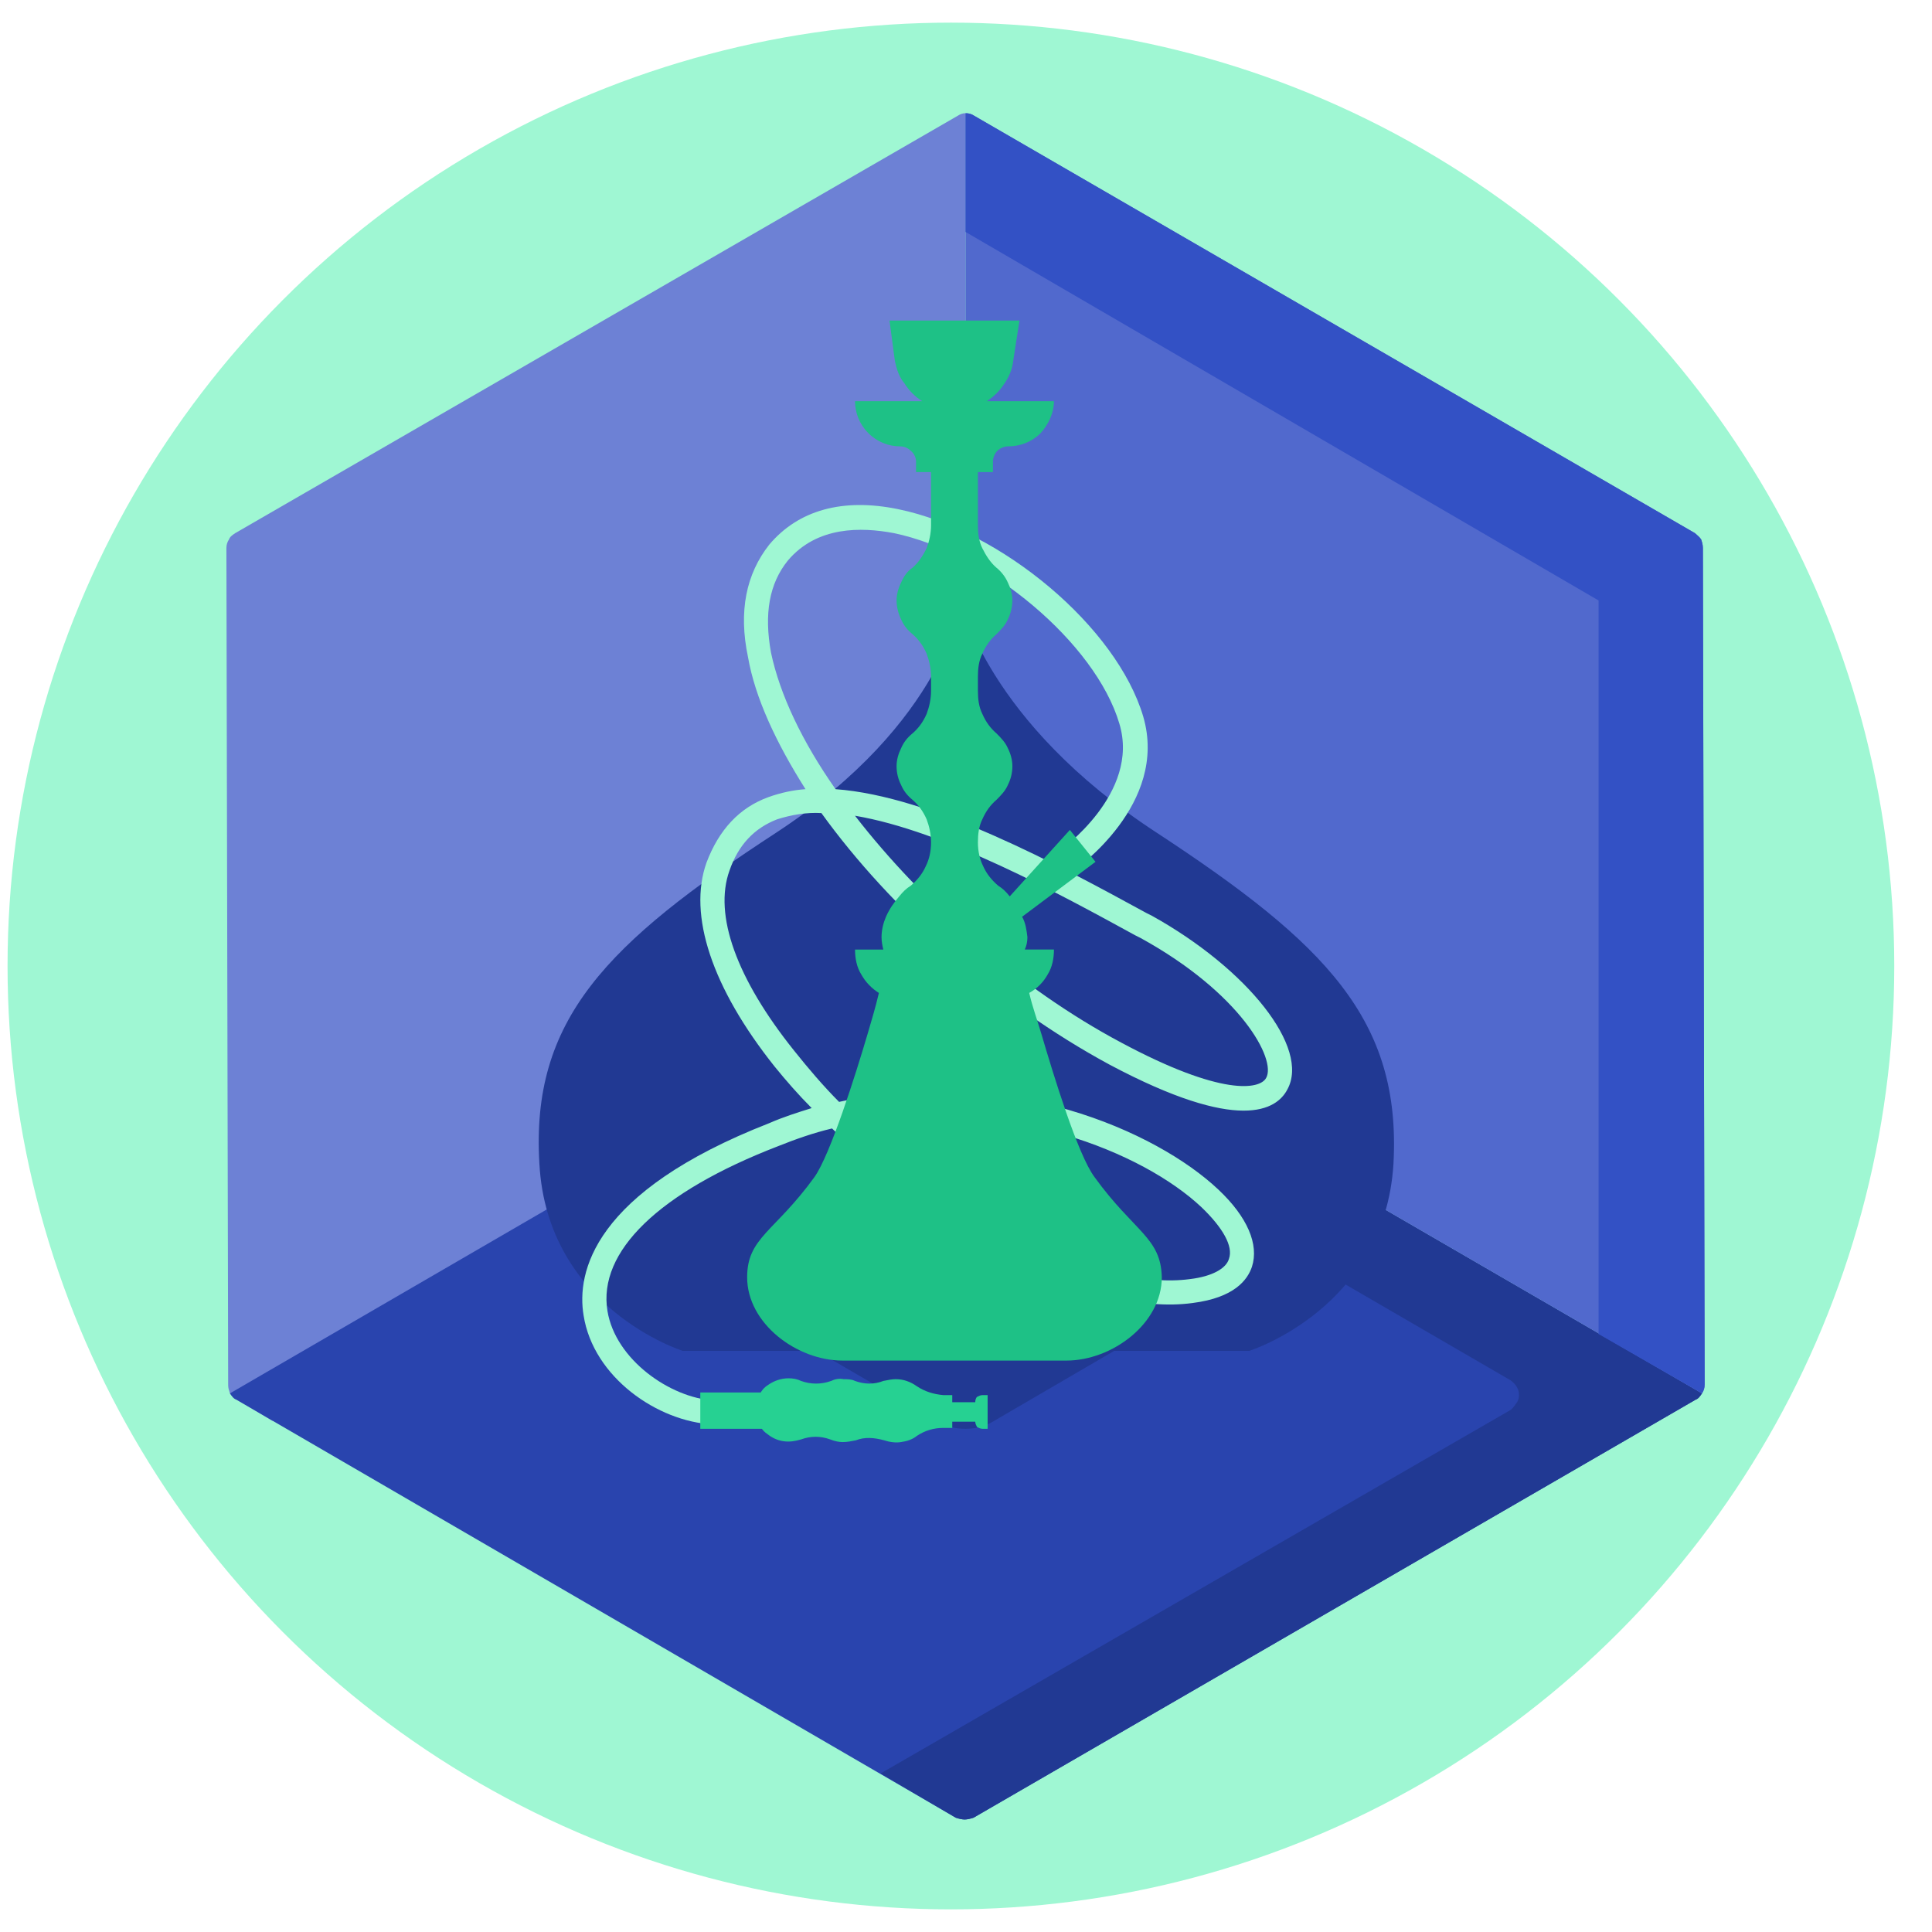 <svg width="256" height="256" viewBox="0 0 256 256" fill="none" xmlns="http://www.w3.org/2000/svg">
<circle cx="126" cy="128" r="125" fill="#9FF7D3"/>
<path d="M127.938 134.973V134.855L36.092 188.266L31.406 185.449C31.055 185.331 30.702 184.979 30.468 184.626C30.351 184.274 30.234 183.923 30.234 183.571L30 72.638C30 72.169 30.117 71.816 30.351 71.464C30.468 71.112 30.821 70.878 31.172 70.642L126.883 15.352C127.234 15.117 127.586 15 127.937 15V134.97H127.938V134.973Z" fill="#6D81D5"/>
<path d="M225.524 184.628C225.29 184.98 225.056 185.333 224.704 185.45L128.993 240.858C128.642 240.975 128.172 241.092 127.822 241.092C127.471 241.092 127.002 240.975 126.65 240.858L31.29 185.45C30.939 185.333 30.705 184.981 30.47 184.628L127.938 128.047L225.524 184.628Z" fill="#2944AE"/>
<path d="M181.475 159.155V159.272L131.334 188.501C130.281 189.088 129.109 189.323 127.937 189.323C126.765 189.323 125.477 189.089 124.54 188.501L74.282 159.272V159.155L127.936 128.047L181.591 159.155H181.474H181.475Z" fill="#213993"/>
<path d="M225.524 184.628C225.29 184.98 225.055 185.333 224.704 185.45L128.993 240.858C128.642 240.975 128.172 241.092 127.822 241.092C127.471 241.092 127.002 240.975 126.65 240.858L116.693 234.988L200.103 186.859C200.455 186.624 200.69 186.272 200.924 185.919C201.158 185.685 201.275 185.215 201.275 184.864C201.275 184.393 201.158 184.041 200.924 183.689C200.69 183.337 200.456 183.102 200.103 182.867L116.81 134.504L127.939 128.047L225.525 184.628H225.524Z" fill="#213993"/>
<path d="M225.875 183.453C225.875 183.923 225.758 184.276 225.524 184.628L127.938 128.047V15.002C128.406 15.002 128.759 15.12 129.11 15.354L224.587 70.644C224.821 70.879 225.174 71.114 225.408 71.467C225.525 71.819 225.642 72.172 225.642 72.641L225.876 183.455L225.875 183.453Z" fill="#5169CD"/>
<path d="M225.875 183.453C225.875 183.923 225.758 184.276 225.524 184.628L211.818 176.763V79.565L127.939 30.733V15.002C128.408 15.002 128.76 15.12 129.111 15.354L224.588 70.644C224.823 70.879 225.175 71.114 225.409 71.467C225.526 71.819 225.643 72.172 225.643 72.641L225.877 183.455L225.875 183.453Z" fill="#3351C5"/>
<path d="M153.243 110.32C130.75 95.647 127.353 79.682 127.353 79.682C127.353 79.682 125.244 95.647 102.869 110.32C80.376 124.993 70.3 135.088 71.474 154.224C72.528 173.358 90.452 178.992 90.452 178.992H165.545C165.545 178.992 183.47 173.358 184.64 154.224C185.695 135.09 175.619 124.995 153.245 110.32H153.243Z" fill="#213993"/>
<path d="M94.433 188.735C87.169 188.383 78.618 182.513 77.329 174.296C76.391 168.662 78.501 157.98 101.93 148.823C103.804 148.001 105.678 147.414 107.553 146.828C105.795 145.067 104.155 143.189 102.632 141.311C94.315 130.863 91.152 121.239 93.611 114.312C95.251 109.969 97.946 107.033 101.812 105.626C103.452 105.038 105.092 104.686 106.732 104.569C102.866 98.465 100.055 92.477 99.117 87.078C97.828 80.974 98.883 76.043 101.929 72.169C105.795 67.591 111.652 65.947 119.033 67.473C132.739 70.291 147.969 83.086 151.483 94.942C154.88 106.563 142.579 115.133 142.111 115.485L140.354 112.785C140.471 112.667 151.131 105.154 148.32 95.88C145.157 85.199 130.865 73.225 118.446 70.643C114.112 69.821 108.255 69.703 104.388 74.282C101.929 77.334 101.225 81.324 102.163 86.49C103.335 92.007 106.264 98.229 110.714 104.569C123.484 105.508 140.12 114.547 151.951 121.003L152.655 121.355C165.307 128.397 173.625 138.846 170.58 144.362C169.174 147.063 164.254 150.232 147.032 141.075C132.038 132.976 117.979 120.415 108.841 107.737C106.85 107.62 104.858 107.972 102.984 108.559C99.938 109.734 97.829 111.964 96.657 115.368C94.549 121.237 97.595 129.689 105.209 139.197C107.083 141.545 109.076 143.893 111.184 146.006C133.442 141.075 153.24 149.88 161.442 157.627C165.307 161.265 166.83 164.905 165.894 167.839C165.307 169.6 163.551 171.948 158.045 172.652C144.456 174.53 124.306 163.143 110.247 149.527C107.787 150.114 105.444 150.936 103.101 151.874C87.285 157.979 79.202 165.844 80.491 173.709C81.546 180.165 88.808 185.213 94.549 185.566L94.432 188.735H94.433ZM114.114 148.706C127.47 161.032 145.628 171.127 157.693 169.484C160.622 169.132 162.497 168.075 162.848 166.783C163.433 165.14 162.027 162.674 159.215 159.975C151.366 152.58 133.442 145.419 114.113 148.706H114.114ZM113.293 108.09C122.197 119.594 135.084 130.98 148.555 138.142C161.91 145.302 166.948 144.363 167.768 142.837C169.174 140.373 164.371 131.568 151.133 124.29L150.43 123.938C140.355 118.421 125.125 110.087 113.293 108.09Z" fill="#9FF7D3"/>
<path d="M145.042 155.985C142.817 153.05 139.537 142.251 138.014 137.085C137.427 135.09 136.842 133.564 136.374 131.569C137.427 130.982 138.248 130.16 138.833 129.104C139.419 128.165 139.654 126.992 139.654 125.817H135.787C136.021 125.348 136.138 124.761 136.138 124.174C136.021 123.234 135.904 122.296 135.435 121.474L145.159 114.195L141.762 109.97L133.796 118.775C133.328 118.187 132.858 117.718 132.273 117.366C131.452 116.661 130.75 115.84 130.282 114.784C129.812 113.844 129.578 112.789 129.578 111.615C129.578 110.558 129.695 109.502 130.163 108.562C130.633 107.505 131.218 106.684 132.038 105.981C132.624 105.393 133.209 104.806 133.561 103.985C133.912 103.28 134.146 102.459 134.146 101.521C134.146 100.698 133.912 99.877 133.561 99.174C133.209 98.351 132.623 97.765 132.038 97.178C131.217 96.473 130.632 95.652 130.163 94.595C129.695 93.656 129.578 92.6 129.578 91.543V89.665C129.578 88.608 129.695 87.552 130.163 86.613C130.633 85.556 131.218 84.735 132.038 84.03C132.624 83.443 133.209 82.856 133.561 82.035C133.912 81.331 134.146 80.391 134.146 79.57C134.146 78.748 133.912 77.927 133.561 77.223C133.209 76.401 132.623 75.697 132.038 75.228C131.217 74.524 130.632 73.584 130.163 72.646C129.695 71.706 129.578 70.651 129.578 69.594V62.551H131.569V61.142C131.569 60.673 131.804 60.086 132.155 59.733C132.506 59.381 133.092 59.146 133.561 59.146C135.201 59.146 136.724 58.559 137.896 57.385C138.949 56.211 139.653 54.685 139.653 53.158H130.749C131.686 52.572 132.506 51.75 133.091 50.811C133.677 49.989 134.145 48.933 134.263 47.759L135.084 42.477H126.415H117.864L118.567 47.759C118.801 48.933 119.152 49.989 119.856 50.811C120.441 51.751 121.262 52.572 122.198 53.158H113.295C113.295 54.685 113.88 56.211 115.052 57.385C116.224 58.559 117.747 59.146 119.27 59.146C119.855 59.146 120.323 59.38 120.675 59.733C121.144 60.085 121.379 60.673 121.379 61.142V62.551H123.37V69.594C123.37 70.651 123.136 71.706 122.784 72.646C122.316 73.585 121.729 74.524 120.91 75.228C120.206 75.698 119.738 76.402 119.387 77.223C119.035 77.928 118.8 78.749 118.8 79.57C118.8 80.392 119.034 81.331 119.387 82.035C119.738 82.857 120.207 83.443 120.91 84.03C121.729 84.735 122.316 85.556 122.784 86.613C123.135 87.552 123.37 88.608 123.37 89.665V91.543C123.37 92.6 123.136 93.656 122.784 94.595C122.316 95.652 121.729 96.473 120.91 97.178C120.206 97.765 119.738 98.353 119.387 99.174C119.035 99.879 118.8 100.7 118.8 101.521C118.8 102.46 119.034 103.281 119.387 103.985C119.738 104.808 120.207 105.394 120.91 105.981C121.729 106.684 122.316 107.507 122.784 108.562C123.135 109.502 123.37 110.558 123.37 111.615C123.37 112.789 123.136 113.844 122.667 114.784C122.198 115.84 121.495 116.662 120.675 117.366C120.09 117.718 119.621 118.188 119.152 118.775C118.45 119.596 117.864 120.418 117.395 121.475C117.044 122.297 116.809 123.236 116.809 124.175C116.809 124.762 116.926 125.349 117.043 125.819H113.295C113.295 126.993 113.529 128.166 114.115 129.105C114.701 130.162 115.521 130.983 116.458 131.57C115.989 133.565 115.52 135.091 114.935 137.087C113.412 142.251 110.014 153.051 107.905 155.986C102.634 163.265 99.001 163.969 99.001 169.251C99.001 175.355 105.561 180.285 111.653 180.285H126.414H141.293C147.385 180.285 153.945 175.355 153.945 169.251C153.828 163.969 150.314 163.264 145.041 155.986L145.042 155.985Z" fill="#1EC186"/>
<path d="M102.516 184.51H92.793V189.323H102.516V184.51Z" fill="#26D192"/>
<path d="M111.653 191.084C112.24 191.084 112.825 190.967 113.41 190.849C114.582 190.379 115.87 190.497 117.159 190.849C117.862 191.084 118.682 191.201 119.384 191.084C120.205 190.967 120.907 190.732 121.492 190.262C122.547 189.557 123.718 189.205 125.007 189.205H126.179V188.382H129.225C129.225 188.617 129.342 188.853 129.459 189.087C129.693 189.205 129.927 189.322 130.162 189.322H130.865V184.861H130.162C129.928 184.861 129.693 184.978 129.459 185.096C129.342 185.213 129.225 185.447 129.225 185.801H126.179V184.861H125.007C123.718 184.744 122.547 184.391 121.492 183.687C120.672 183.099 119.735 182.747 118.681 182.747C118.212 182.747 117.626 182.864 117.041 182.982C115.869 183.451 114.581 183.451 113.292 182.982C112.823 182.747 112.237 182.747 111.769 182.747C111.183 182.63 110.597 182.747 110.129 182.982C108.84 183.451 107.434 183.451 106.145 182.982C105.677 182.747 105.091 182.63 104.505 182.63C103.451 182.63 102.514 182.982 101.693 183.569C101.342 183.804 101.107 184.039 100.873 184.392C100.639 184.744 100.522 185.097 100.522 185.566V188.03C100.522 188.382 100.639 188.853 100.873 189.205C101.107 189.557 101.341 189.792 101.693 190.027C102.279 190.496 102.982 190.849 103.802 190.967C104.622 191.084 105.325 190.967 106.144 190.732C107.433 190.263 108.721 190.263 110.01 190.732C110.596 190.967 111.181 191.084 111.65 191.084H111.653Z" fill="#26D192"/>
</svg>
